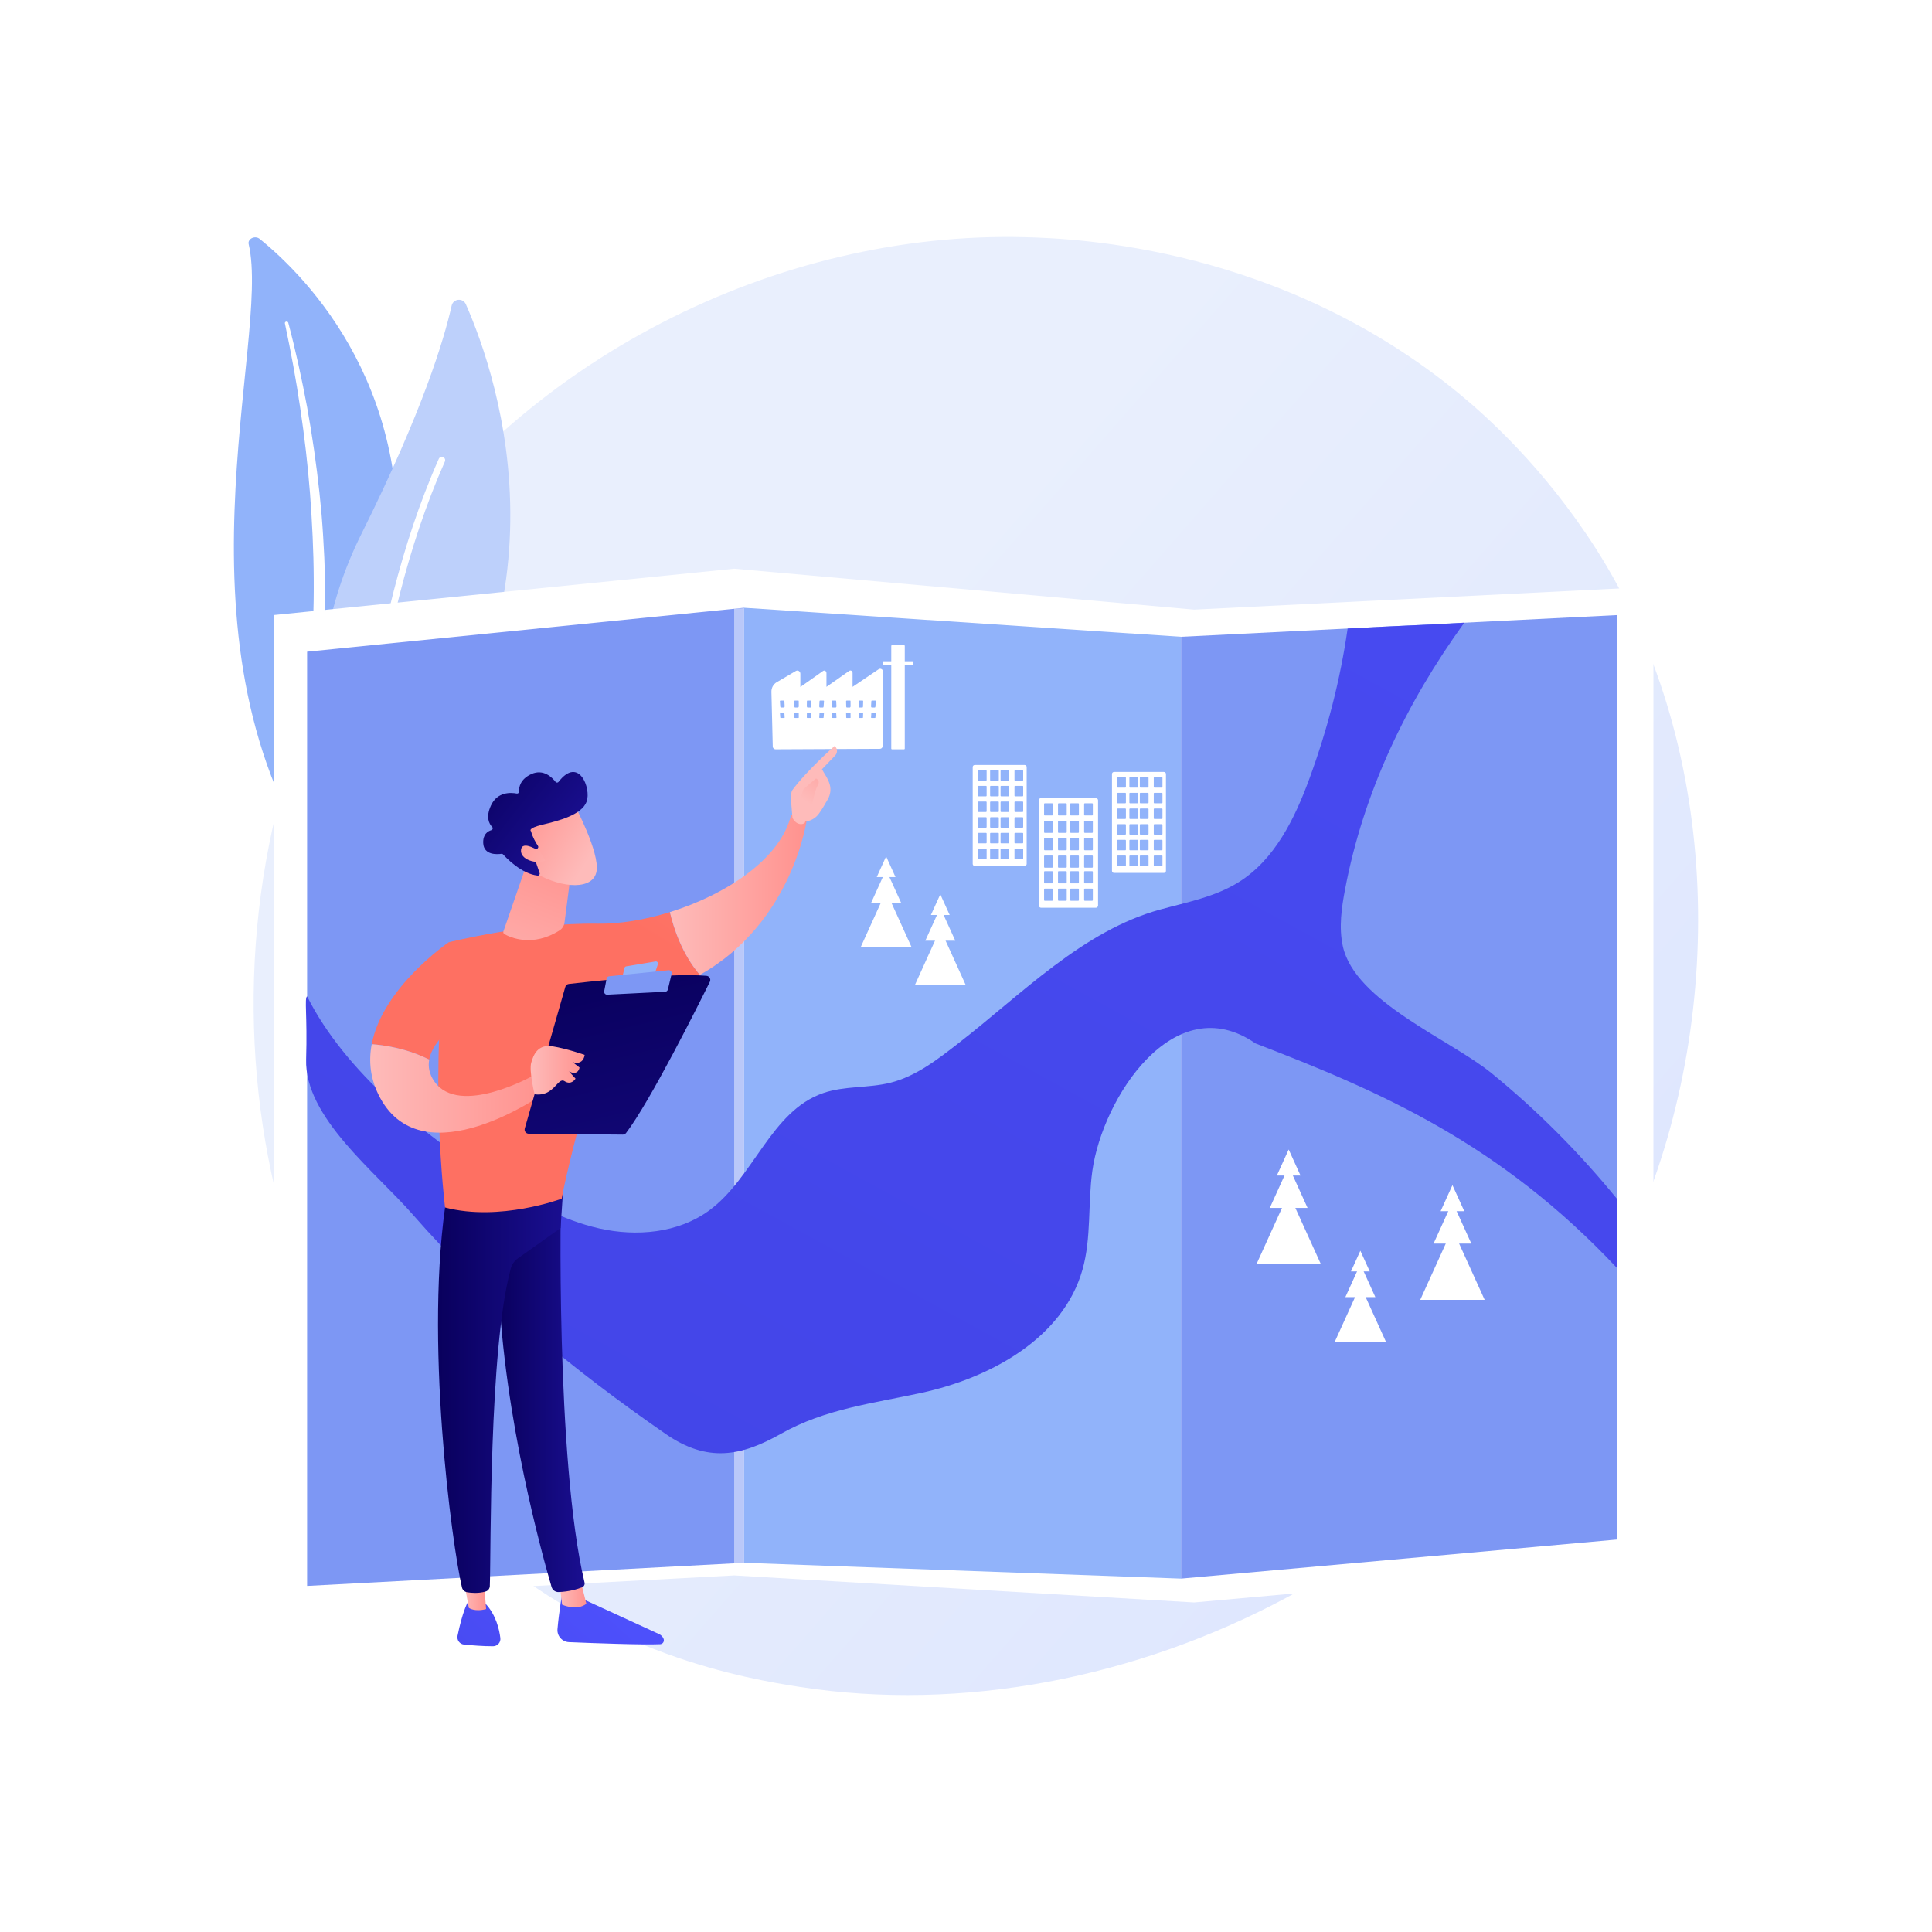 <?xml version="1.0" encoding="utf-8"?>
<!-- Generator: Adobe Illustrator 27.5.0, SVG Export Plug-In . SVG Version: 6.00 Build 0)  -->
<svg version="1.1" xmlns="http://www.w3.org/2000/svg" xmlns:xlink="http://www.w3.org/1999/xlink" x="0px" y="0px"
	 viewBox="0 0 3710 3710" style="enable-background:new 0 0 3710 3710;" xml:space="preserve">
<g id="Background">
	<g>
		<g>
			<rect style="fill:#FFFFFF;" width="3710" height="3710"/>
		</g>
	</g>
</g>
<g id="Illustration">
	<g>
		<linearGradient id="SVGID_1_" gradientUnits="userSpaceOnUse" x1="3498.501" y1="3292.894" x2="1416.163" y2="1470.85">
			<stop  offset="0" style="stop-color:#DAE3FE"/>
			<stop  offset="1" style="stop-color:#E9EFFD"/>
		</linearGradient>
		<path style="fill:url(#SVGID_1_);" d="M3144.612,2346.625c-269.122,633.674-986,988.662-1607.679,892.906
			c-101.16-15.582-378.492-61.997-624.031-280.967C440.223,2537.03,339.137,1702.338,720.433,1114.111
			c277.517-428.126,774.993-670.816,1247.694-658.677c101.82,2.615,492.035,18.73,834.967,301.504
			c50.37,41.534,161.466,140.23,261.59,296.805C3299.793,1421.411,3320.002,1933.652,3144.612,2346.625z"/>
		<g>
			<path style="fill:#91B3FA;" d="M477.537,468.887c-2.454-10.447,12.241-17.391,21.24-10.093
				c91.378,74.098,310.931,295.988,256.214,683.758c-68.651,486.514,48.716,664.04,194.808,772.326
				c0,0-200.633-50.923-326.862-231.06C313.016,1241.539,521.171,654.632,477.537,468.887z"/>
			<path style="fill:#FFFFFF;" d="M547.076,620.845c11.431,54.161,21.62,108.488,29.493,163.059
				c8.204,54.525,14.49,109.241,18.792,164.047c4.058,54.816,6.925,109.689,7.088,164.585c0.449,54.894-1.834,109.742-4.348,164.804
				c-2.157,55.042-4.692,110.481-0.663,166.313c3.962,55.718,15.691,111.923,38.965,164.611
				c5.818,13.131,11.936,26.222,18.886,38.871c6.682,12.766,14.019,25.279,21.614,37.674c15.335,24.73,32.597,48.624,51.834,71.303
				c38.613,45.28,85.182,85.448,136.483,119.442c5.399,3.578,13.135,2.698,17.28-1.964c4.069-4.578,3.16-11.102-1.987-14.724
				l-0.036-0.026c-12.207-8.573-24.285-17.256-35.873-26.375c-5.88-4.48-11.517-9.176-17.254-13.778
				c-5.528-4.784-11.274-9.385-16.625-14.311c-21.784-19.389-41.965-40.075-60.274-61.947
				c-36.828-43.542-66.311-92.061-88.647-142.361c-10.842-25.267-19.51-51.179-25.839-77.578
				c-6.306-26.406-10.272-53.27-12.465-80.35c-4.393-54.191-2.409-109.082-0.71-164.134c1.616-55.066,2.802-110.412,1.349-165.714
				c-0.64-27.649-1.855-55.285-3.643-82.888c-0.802-13.805-1.913-27.595-2.995-41.384c-1.236-13.78-2.56-27.553-4.013-41.313
				c-5.932-55.034-13.805-109.885-23.674-164.445c-10.172-54.518-22.016-108.785-36.261-162.567c-0.408-1.538-2.18-2.498-3.96-2.147
				C547.863,617.892,546.765,619.354,547.076,620.845z"/>
		</g>
		<g>
			<g>
				<path style="fill:#BDD0FB;" d="M714.247,1633.402c-11.204,11.887-30.907,8.469-37.647-6.411
					c-37.19-82.104-121.347-323.748,17.642-602.136c117.37-235.086,158.672-373.713,173.061-437.943
					c3.043-13.582,21.656-15.385,27.274-2.651C956.562,724.759,1120.231,1202.656,714.247,1633.402z"/>
				<path style="fill:#FFFFFF;" d="M693.896,1624.739c-0.399,0.071-0.809,0.105-1.229,0.098c-3.521-0.054-6.333-2.953-6.279-6.474
					c0.062-3.993,7.831-403.07,156.26-737.313c1.429-3.216,5.197-4.668,8.418-3.241c3.219,1.431,4.669,5.198,3.241,8.419
					c-147.349,331.81-155.105,728.364-155.166,732.33C699.094,1621.66,696.84,1624.211,693.896,1624.739z"/>
			</g>
		</g>
		<g>
			<g>
				<polygon style="fill:#FFFFFF;" points="2293.005,1170.676 1409.874,1092.061 526.742,1180.96 526.742,3072.079 
					1409.874,3025.267 2293.005,3077.164 3175.036,2997.948 3175.036,1126.718 				"/>
				<polygon style="fill:#7D97F4;" points="1428.83,3001.005 589.737,3045.412 589.737,1251.422 1428.83,1167.089 				"/>
				<polygon style="fill:#91B3FA;" points="2267.922,3031.385 1428.83,3001.005 1428.83,1167.089 2267.922,1222.816 				"/>
				<polygon style="fill:#7D97F4;" points="3105.969,2956.238 2267.922,3031.385 2267.922,1222.816 3105.969,1181.115 				"/>
				<polygon style="opacity:0.47;fill:#FFFFFF;" points="1409.831,3001.044 1428.83,3001.044 1428.83,1168.043 1409.831,1168.998 
									"/>
			</g>
			
				<linearGradient id="SVGID_00000178206661555932683510000012007775141564253573_" gradientUnits="userSpaceOnUse" x1="4368.043" y1="-2431.01" x2="650.398" y2="4362.39">
				<stop  offset="0" style="stop-color:#4F52FF"/>
				<stop  offset="1" style="stop-color:#4042E2"/>
			</linearGradient>
			<path style="fill:url(#SVGID_00000178206661555932683510000012007775141564253573_);" d="M589.737,1913.19
				c71.875,144.003,226.047,269.099,362.621,354.247c62.16,38.754,127.108,75.528,198.581,91.57s151.194,8.934,210.379-34.227
				c85.923-62.66,118.75-190.953,219.253-225.714c41.276-14.276,86.849-9.313,129.211-19.942
				c49.687-12.467,91.353-45.275,131.807-76.702c120.255-93.419,238.14-215.353,386.234-255.842
				c51.31-14.028,104.938-24.099,150.131-52.155c70.017-43.467,108.564-122.842,136.854-200.247
				c34.579-94.613,58.596-187.593,73.059-287.283c109.005-5.948,152.438-6.664,223.971-11.145
				c-111.38,154.014-193.333,325.011-228.878,511.726c-6.875,36.116-12.199,73.51-4.377,109.433
				c23.188,106.502,206.072,179.109,285.148,243.531c88.501,72.1,170.217,154.172,242.239,242.875v132.558
				c-225.296-240.151-454.702-339.856-695.019-432.181c-156.401-108.572-293.866,105.114-313.365,244.844
				c-8.791,62.996-1.612,128.3-18.908,189.509c-37.123,131.375-175.937,207.74-309.36,236.65
				c-93.478,20.255-184.775,30.704-269.301,78.373c-76.085,42.909-140.763,56.628-222.073,0.323
				c-176.054-121.912-344.015-259.038-485.089-420.842c-72.488-83.139-208.305-187.082-205.007-298.309
				C590.354,1949.663,584.251,1916.91,589.737,1913.19z"/>
			<g>
				<polygon style="fill:#FFFFFF;" points="2497.362,2257.406 2451.917,2257.406 2474.639,2207.339 				"/>
				<polygon style="fill:#FFFFFF;" points="2510.906,2319.6 2438.372,2319.6 2474.639,2239.689 				"/>
				<polygon style="fill:#FFFFFF;" points="2536.502,2427.632 2412.776,2427.632 2474.639,2291.324 				"/>
			</g>
			<g>
				<polygon style="fill:#FFFFFF;" points="2811.838,2325.855 2766.393,2325.855 2789.116,2275.788 				"/>
				<polygon style="fill:#FFFFFF;" points="2825.383,2388.05 2752.848,2388.05 2789.116,2308.139 				"/>
				<polygon style="fill:#FFFFFF;" points="2850.979,2496.082 2727.253,2496.082 2789.116,2359.774 				"/>
			</g>
			<g>
				<polygon style="fill:#FFFFFF;" points="2630.306,2441.47 2594.263,2441.47 2612.285,2401.761 				"/>
				<polygon style="fill:#FFFFFF;" points="2641.049,2490.798 2583.52,2490.798 2612.285,2427.419 				"/>
				<polygon style="fill:#FFFFFF;" points="2661.349,2576.481 2563.219,2576.481 2612.285,2468.372 				"/>
			</g>
			<g>
				<polygon style="fill:#FFFFFF;" points="1719.635,1684.274 1683.591,1684.274 1701.613,1644.565 				"/>
				<polygon style="fill:#FFFFFF;" points="1730.377,1733.603 1672.848,1733.603 1701.613,1670.223 				"/>
				<polygon style="fill:#FFFFFF;" points="1750.678,1819.286 1652.548,1819.286 1701.613,1711.176 				"/>
			</g>
			<g>
				<polygon style="fill:#FFFFFF;" points="1823.666,1757.086 1787.622,1757.086 1805.644,1717.377 				"/>
				<polygon style="fill:#FFFFFF;" points="1834.408,1806.415 1776.88,1806.415 1805.644,1743.035 				"/>
				<polygon style="fill:#FFFFFF;" points="1854.709,1892.098 1756.579,1892.098 1805.644,1783.988 				"/>
			</g>
			<g>
				<path style="fill:#FFFFFF;" d="M1695.357,1288.541c-0.344-3.649-5.09-5.484-7.942-3.525l-50.229,33.94v-26.366
					c0-3.975-3.432-6.385-6.516-4.25l-43.632,30.616v-26.159c0-4.026-3.49-6.462-6.607-4.29l-43.541,30.748v-25.634
					c0-4.519-4.844-7.394-8.495-5.238l-37.189,21.847c-6.169,3.643-10.035,10.745-9.846,18.378l2.546,104.979
					c0.073,2.959,2.453,5.31,5.345,5.296l200.51-0.937c2.858-0.014,5.175-2.416,5.184-5.358l0.442-143.484
					C1695.386,1288.913,1695.374,1288.725,1695.357,1288.541z M1506.492,1378.418c-0.206,0.11-0.489,0.308-0.785,0.308h-6.22
					c-0.587,0-1.069-0.388-1.092-0.692l-0.774-10.102c-0.012-0.155,0.098,0.385,0.304,0.274c0.206-0.112,0.491,0.491,0.788,0.491
					h6.377c0.59,0,1.074-0.478,1.093-0.173l0.617,9.792C1506.809,1378.469,1506.698,1378.308,1506.492,1378.418z M1506.492,1357.465
					c-0.206,0.11-0.489,1.202-0.785,1.202h-6.22c-0.587,0-1.069-1.283-1.092-1.588l-0.774-10.673
					c-0.012-0.154,0.098-0.551,0.304-0.663c0.206-0.111,0.491-0.448,0.788-0.448h6.377c0.59,0,1.074,0.361,1.093,0.667l0.617,10.569
					C1506.809,1356.685,1506.698,1357.354,1506.492,1357.465z M1533.574,1378.423c-0.205,0.107-0.484,0.303-0.775,0.303h-6.221
					c-0.598,0-1.085-0.397-1.093-0.707l-0.27-10.103c-0.004-0.152,0.109,0.392,0.315,0.284c0.205-0.109,0.486,0.496,0.778,0.496
					h6.378c0.601,0,1.089-0.469,1.093-0.158l0.113,9.792C1533.893,1378.482,1533.779,1378.316,1533.574,1378.423z M1533.574,1357.47
					c-0.205,0.107-0.484,1.197-0.775,1.197h-6.221c-0.598,0-1.085-1.293-1.093-1.602l-0.27-10.674
					c-0.004-0.152,0.109-0.545,0.315-0.653c0.205-0.108,0.486-0.443,0.778-0.443h6.378c0.601,0,1.089,0.37,1.093,0.682l0.113,10.569
					C1533.893,1356.697,1533.779,1357.363,1533.574,1357.47z M1557.713,1378.033c-0.01,0.309-0.496,0.693-1.093,0.693h-6.221
					c-0.292,0-0.571-0.208-0.776-0.315c-0.205-0.107-0.319-0.31-0.317-0.462l0.174-9.355c0.005-0.311,0.493,0.103,1.093,0.103h6.378
					c0.293,0,0.574-0.661,0.78-0.552c0.206,0.108,0.318,0.002,0.313,0.155L1557.713,1378.033z M1557.713,1357.08
					c-0.01,0.309-0.496,1.587-1.093,1.587h-6.221c-0.292,0-0.571-1.104-0.776-1.211c-0.205-0.107-0.319-0.882-0.317-1.034
					l0.174-10.291c0.005-0.311,0.493-0.837,1.093-0.837h6.378c0.293,0,0.574,0.179,0.78,0.287c0.206,0.109,0.318,0.781,0.313,0.933
					L1557.713,1357.08z M1581.534,1378.046c-0.024,0.304-0.505,0.68-1.092,0.68h-6.22c-0.296,0-0.579-0.209-0.785-0.32
					c-0.206-0.11-0.317-0.316-0.307-0.47l0.618-9.355c0.019-0.306,0.502,0.116,1.093,0.116h6.377c0.297,0,0.582-0.648,0.788-0.536
					s0.316-0.026,0.304,0.128L1581.534,1378.046z M1581.534,1357.093c-0.024,0.304-0.505,1.574-1.092,1.574h-6.22
					c-0.296,0-0.579-1.105-0.785-1.215c-0.206-0.111-0.317-0.889-0.307-1.042l0.618-10.292c0.019-0.306,0.502-0.823,1.093-0.823
					h6.377c0.297,0,0.582,0.131,0.788,0.242c0.206,0.112,0.316,0.81,0.304,0.964L1581.534,1357.093z M1605.987,1378.418
					c-0.206,0.11-0.489,0.308-0.785,0.308h-6.22c-0.587,0-1.069-0.388-1.092-0.692l-0.774-10.102
					c-0.012-0.155,0.098,0.385,0.304,0.274c0.206-0.112,0.491,0.491,0.788,0.491h6.377c0.59,0,1.074-0.478,1.093-0.173l0.617,9.792
					C1606.303,1378.469,1606.193,1378.308,1605.987,1378.418z M1605.987,1357.465c-0.206,0.11-0.489,1.202-0.785,1.202h-6.22
					c-0.587,0-1.069-1.283-1.092-1.588l-0.774-10.673c-0.012-0.154,0.098-0.551,0.304-0.663c0.206-0.111,0.491-0.448,0.788-0.448
					h6.377c0.59,0,1.074,0.361,1.093,0.667l0.617,10.569C1606.303,1356.685,1606.193,1357.354,1605.987,1357.465z
					 M1633.069,1378.423c-0.205,0.107-0.484,0.303-0.775,0.303h-6.222c-0.598,0-1.085-0.397-1.093-0.707l-0.27-10.103
					c-0.004-0.152,0.109,0.392,0.315,0.284c0.205-0.109,0.486,0.496,0.778,0.496h6.378c0.601,0,1.089-0.469,1.093-0.158l0.113,9.792
					C1633.389,1378.482,1633.274,1378.316,1633.069,1378.423z M1633.069,1357.47c-0.205,0.107-0.484,1.197-0.775,1.197h-6.222
					c-0.598,0-1.085-1.293-1.093-1.602l-0.27-10.674c-0.004-0.152,0.109-0.545,0.315-0.653c0.205-0.108,0.486-0.443,0.778-0.443
					h6.378c0.601,0,1.089,0.37,1.093,0.682l0.113,10.569C1633.389,1356.697,1633.274,1357.363,1633.069,1357.47z M1657.208,1378.033
					c-0.01,0.309-0.497,0.693-1.093,0.693h-6.221c-0.292,0-0.571-0.208-0.776-0.315c-0.205-0.107-0.319-0.31-0.317-0.462
					l0.174-9.355c0.005-0.311,0.493,0.103,1.093,0.103h6.378c0.293,0,0.574-0.661,0.779-0.552c0.206,0.108,0.319,0.002,0.314,0.155
					L1657.208,1378.033z M1657.208,1357.08c-0.01,0.309-0.497,1.587-1.093,1.587h-6.221c-0.292,0-0.571-1.104-0.776-1.211
					c-0.205-0.107-0.319-0.882-0.317-1.034l0.174-10.291c0.005-0.311,0.493-0.837,1.093-0.837h6.378
					c0.293,0,0.574,0.179,0.779,0.287c0.206,0.109,0.319,0.781,0.314,0.933L1657.208,1357.08z M1681.029,1378.046
					c-0.023,0.304-0.505,0.68-1.092,0.68h-6.22c-0.296,0-0.579-0.209-0.785-0.32c-0.206-0.11-0.317-0.316-0.307-0.47l0.618-9.355
					c0.019-0.306,0.502,0.116,1.093,0.116h6.377c0.297,0,0.582-0.648,0.788-0.536c0.206,0.112,0.316-0.026,0.304,0.128
					L1681.029,1378.046z M1681.029,1357.093c-0.023,0.304-0.505,1.574-1.092,1.574h-6.22c-0.296,0-0.579-1.105-0.785-1.215
					c-0.206-0.111-0.317-0.889-0.307-1.042l0.618-10.292c0.019-0.306,0.502-0.823,1.093-0.823h6.377
					c0.297,0,0.582,0.131,0.788,0.242c0.206,0.112,0.316,0.81,0.304,0.964L1681.029,1357.093z"/>
				<path style="fill:#FFFFFF;" d="M1736.168,1438.883h-23.436c-0.69,0-1.25-0.56-1.25-1.25v-197.388c0-0.69,0.56-1.25,1.25-1.25
					h23.436c0.69,0,1.25,0.56,1.25,1.25v197.388C1737.418,1438.324,1736.859,1438.883,1736.168,1438.883z"/>
				<path style="fill:#FFFFFF;" d="M1753.188,1277.089h-57.36c-0.243,0-0.441-0.197-0.441-0.441v-6.413
					c0-0.243,0.197-0.441,0.441-0.441h57.36c0.243,0,0.441,0.197,0.441,0.441v6.413
					C1753.628,1276.891,1753.431,1277.089,1753.188,1277.089z"/>
			</g>
			<path style="fill:#FFFFFF;" d="M1971.506,1472.947c0-2.184-1.77-3.954-3.954-3.954h-95.732c-2.184,0-3.954,1.77-3.954,3.954
				v185.998c0,2.184,1.77,3.954,3.954,3.954h95.732c2.184,0,3.954-1.77,3.954-3.954V1472.947z M1894.613,1648.372
				c0,0.637-0.516,1.153-1.153,1.153h-14.409c-0.637,0-1.153-0.516-1.153-1.153v-17.752c0-0.637,0.516-1.154,1.153-1.154h14.409
				c0.637,0,1.153,0.516,1.153,1.154V1648.372z M1894.613,1618.285c0,0.636-0.516,1.153-1.153,1.153h-14.409
				c-0.637,0-1.153-0.516-1.153-1.153v-17.754c0-0.637,0.516-1.153,1.153-1.153h14.409c0.637,0,1.153,0.516,1.153,1.153V1618.285z
				 M1894.613,1588.195c0,0.637-0.516,1.154-1.153,1.154h-14.409c-0.637,0-1.153-0.516-1.153-1.154v-17.752
				c0-0.637,0.516-1.154,1.153-1.154h14.409c0.637,0,1.153,0.516,1.153,1.154V1588.195z M1894.613,1558.107
				c0,0.637-0.516,1.153-1.153,1.153h-14.409c-0.637,0-1.153-0.516-1.153-1.153v-17.754c0-0.637,0.516-1.153,1.153-1.153h14.409
				c0.637,0,1.153,0.516,1.153,1.153V1558.107z M1894.613,1528.017c0,0.637-0.516,1.154-1.153,1.154h-14.409
				c-0.637,0-1.153-0.516-1.153-1.154v-17.752c0-0.637,0.516-1.153,1.153-1.153h14.409c0.637,0,1.153,0.516,1.153,1.153V1528.017z
				 M1894.613,1497.929c0,0.637-0.516,1.153-1.153,1.153h-14.409c-0.637,0-1.153-0.516-1.153-1.153v-17.754
				c0-0.636,0.516-1.153,1.153-1.153h14.409c0.637,0,1.153,0.516,1.153,1.153V1497.929z M1918.015,1648.372
				c0,0.637-0.516,1.153-1.153,1.153h-14.41c-0.637,0-1.153-0.516-1.153-1.153v-17.752c0-0.637,0.516-1.154,1.153-1.154h14.41
				c0.637,0,1.153,0.516,1.153,1.154V1648.372z M1918.015,1618.285c0,0.636-0.516,1.153-1.153,1.153h-14.41
				c-0.637,0-1.153-0.516-1.153-1.153v-17.754c0-0.637,0.516-1.153,1.153-1.153h14.41c0.637,0,1.153,0.516,1.153,1.153V1618.285z
				 M1918.015,1588.195c0,0.637-0.516,1.154-1.153,1.154h-14.41c-0.637,0-1.153-0.516-1.153-1.154v-17.752
				c0-0.637,0.516-1.154,1.153-1.154h14.41c0.637,0,1.153,0.516,1.153,1.154V1588.195z M1918.015,1558.107
				c0,0.637-0.516,1.153-1.153,1.153h-14.41c-0.637,0-1.153-0.516-1.153-1.153v-17.754c0-0.637,0.516-1.153,1.153-1.153h14.41
				c0.637,0,1.153,0.516,1.153,1.153V1558.107z M1918.015,1528.017c0,0.637-0.516,1.154-1.153,1.154h-14.41
				c-0.637,0-1.153-0.516-1.153-1.154v-17.752c0-0.637,0.516-1.153,1.153-1.153h14.41c0.637,0,1.153,0.516,1.153,1.153V1528.017z
				 M1918.015,1497.929c0,0.637-0.516,1.153-1.153,1.153h-14.41c-0.637,0-1.153-0.516-1.153-1.153v-17.754
				c0-0.636,0.516-1.153,1.153-1.153h14.41c0.637,0,1.153,0.516,1.153,1.153V1497.929z M1938.074,1648.372
				c0,0.637-0.516,1.153-1.153,1.153h-14.409c-0.637,0-1.153-0.516-1.153-1.153v-17.752c0-0.637,0.516-1.154,1.153-1.154h14.409
				c0.637,0,1.153,0.516,1.153,1.154V1648.372z M1938.074,1618.285c0,0.636-0.516,1.153-1.153,1.153h-14.409
				c-0.637,0-1.153-0.516-1.153-1.153v-17.754c0-0.637,0.516-1.153,1.153-1.153h14.409c0.637,0,1.153,0.516,1.153,1.153V1618.285z
				 M1938.074,1588.195c0,0.637-0.516,1.154-1.153,1.154h-14.409c-0.637,0-1.153-0.516-1.153-1.154v-17.752
				c0-0.637,0.516-1.154,1.153-1.154h14.409c0.637,0,1.153,0.516,1.153,1.154V1588.195z M1938.074,1558.107
				c0,0.637-0.516,1.153-1.153,1.153h-14.409c-0.637,0-1.153-0.516-1.153-1.153v-17.754c0-0.637,0.516-1.153,1.153-1.153h14.409
				c0.637,0,1.153,0.516,1.153,1.153V1558.107z M1938.074,1528.017c0,0.637-0.516,1.154-1.153,1.154h-14.409
				c-0.637,0-1.153-0.516-1.153-1.154v-17.752c0-0.637,0.516-1.153,1.153-1.153h14.409c0.637,0,1.153,0.516,1.153,1.153V1528.017z
				 M1938.074,1497.929c0,0.637-0.516,1.153-1.153,1.153h-14.409c-0.637,0-1.153-0.516-1.153-1.153v-17.754
				c0-0.636,0.516-1.153,1.153-1.153h14.409c0.637,0,1.153,0.516,1.153,1.153V1497.929z M1964.82,1648.372
				c0,0.637-0.516,1.153-1.153,1.153h-14.41c-0.637,0-1.153-0.516-1.153-1.153v-17.752c0-0.637,0.516-1.154,1.153-1.154h14.41
				c0.637,0,1.153,0.516,1.153,1.154V1648.372z M1964.82,1618.285c0,0.636-0.516,1.153-1.153,1.153h-14.41
				c-0.637,0-1.153-0.516-1.153-1.153v-17.754c0-0.637,0.516-1.153,1.153-1.153h14.41c0.637,0,1.153,0.516,1.153,1.153V1618.285z
				 M1964.82,1588.195c0,0.637-0.516,1.154-1.153,1.154h-14.41c-0.637,0-1.153-0.516-1.153-1.154v-17.752
				c0-0.637,0.516-1.154,1.153-1.154h14.41c0.637,0,1.153,0.516,1.153,1.154V1588.195z M1964.82,1558.107
				c0,0.637-0.516,1.153-1.153,1.153h-14.41c-0.637,0-1.153-0.516-1.153-1.153v-17.754c0-0.637,0.516-1.153,1.153-1.153h14.41
				c0.637,0,1.153,0.516,1.153,1.153V1558.107z M1964.82,1528.017c0,0.637-0.516,1.154-1.153,1.154h-14.41
				c-0.637,0-1.153-0.516-1.153-1.154v-17.752c0-0.637,0.516-1.153,1.153-1.153h14.41c0.637,0,1.153,0.516,1.153,1.153V1528.017z
				 M1964.82,1497.929c0,0.637-0.516,1.153-1.153,1.153h-14.409c-0.637,0-1.153-0.516-1.153-1.153v-17.754
				c0-0.636,0.516-1.153,1.153-1.153h14.409c0.637,0,1.153,0.516,1.153,1.153V1497.929z"/>
			<path style="fill:#FFFFFF;" d="M2238.963,1486.319c0-2.184-1.77-3.954-3.954-3.954h-95.732c-2.184,0-3.954,1.77-3.954,3.954
				v185.998c0,2.184,1.77,3.954,3.954,3.954h95.732c2.184,0,3.954-1.77,3.954-3.954V1486.319z M2162.069,1661.745
				c0,0.637-0.516,1.154-1.153,1.154h-14.41c-0.637,0-1.153-0.516-1.153-1.154v-17.752c0-0.637,0.516-1.154,1.153-1.154h14.41
				c0.637,0,1.153,0.516,1.153,1.154V1661.745z M2162.069,1631.657c0,0.637-0.516,1.153-1.153,1.153h-14.41
				c-0.637,0-1.153-0.516-1.153-1.153v-17.754c0-0.636,0.516-1.152,1.153-1.152h14.41c0.637,0,1.153,0.516,1.153,1.152V1631.657z
				 M2162.069,1601.568c0,0.637-0.516,1.153-1.153,1.153h-14.41c-0.637,0-1.153-0.516-1.153-1.153v-17.752
				c0-0.637,0.516-1.154,1.153-1.154h14.41c0.637,0,1.153,0.516,1.153,1.154V1601.568z M2162.069,1571.48
				c0,0.636-0.516,1.153-1.153,1.153h-14.41c-0.637,0-1.153-0.516-1.153-1.153v-17.754c0-0.637,0.516-1.153,1.153-1.153h14.41
				c0.637,0,1.153,0.516,1.153,1.153V1571.48z M2162.069,1541.39c0,0.637-0.516,1.154-1.153,1.154h-14.41
				c-0.637,0-1.153-0.516-1.153-1.154v-17.752c0-0.637,0.516-1.154,1.153-1.154h14.41c0.637,0,1.153,0.516,1.153,1.154V1541.39z
				 M2162.069,1511.302c0,0.637-0.516,1.153-1.153,1.153h-14.41c-0.637,0-1.153-0.516-1.153-1.153v-17.754
				c0-0.636,0.516-1.153,1.153-1.153h14.41c0.637,0,1.153,0.516,1.153,1.153V1511.302z M2185.472,1661.745
				c0,0.637-0.516,1.154-1.153,1.154h-14.409c-0.637,0-1.153-0.516-1.153-1.154v-17.752c0-0.637,0.516-1.154,1.153-1.154h14.409
				c0.637,0,1.153,0.516,1.153,1.154V1661.745z M2185.472,1631.657c0,0.637-0.516,1.153-1.153,1.153h-14.409
				c-0.637,0-1.153-0.516-1.153-1.153v-17.754c0-0.636,0.516-1.152,1.153-1.152h14.409c0.637,0,1.153,0.516,1.153,1.152V1631.657z
				 M2185.472,1601.568c0,0.637-0.516,1.153-1.153,1.153h-14.409c-0.637,0-1.153-0.516-1.153-1.153v-17.752
				c0-0.637,0.516-1.154,1.153-1.154h14.409c0.637,0,1.153,0.516,1.153,1.154V1601.568z M2185.472,1571.48
				c0,0.636-0.516,1.153-1.153,1.153h-14.409c-0.637,0-1.153-0.516-1.153-1.153v-17.754c0-0.637,0.516-1.153,1.153-1.153h14.409
				c0.637,0,1.153,0.516,1.153,1.153V1571.48z M2185.472,1541.39c0,0.637-0.516,1.154-1.153,1.154h-14.409
				c-0.637,0-1.153-0.516-1.153-1.154v-17.752c0-0.637,0.516-1.154,1.153-1.154h14.409c0.637,0,1.153,0.516,1.153,1.154V1541.39z
				 M2185.472,1511.302c0,0.637-0.516,1.153-1.153,1.153h-14.409c-0.637,0-1.153-0.516-1.153-1.153v-17.754
				c0-0.636,0.516-1.153,1.153-1.153h14.409c0.637,0,1.153,0.516,1.153,1.153V1511.302z M2205.531,1661.745
				c0,0.637-0.517,1.154-1.153,1.154h-14.41c-0.637,0-1.153-0.516-1.153-1.154v-17.752c0-0.637,0.517-1.154,1.153-1.154h14.41
				c0.637,0,1.153,0.516,1.153,1.154V1661.745z M2205.531,1631.657c0,0.637-0.517,1.153-1.153,1.153h-14.41
				c-0.637,0-1.153-0.516-1.153-1.153v-17.754c0-0.636,0.517-1.152,1.153-1.152h14.41c0.637,0,1.153,0.516,1.153,1.152V1631.657z
				 M2205.531,1601.568c0,0.637-0.517,1.153-1.153,1.153h-14.41c-0.637,0-1.153-0.516-1.153-1.153v-17.752
				c0-0.637,0.517-1.154,1.153-1.154h14.41c0.637,0,1.153,0.516,1.153,1.154V1601.568z M2205.531,1571.48
				c0,0.636-0.517,1.153-1.153,1.153h-14.41c-0.637,0-1.153-0.516-1.153-1.153v-17.754c0-0.637,0.517-1.153,1.153-1.153h14.41
				c0.637,0,1.153,0.516,1.153,1.153V1571.48z M2205.531,1541.39c0,0.637-0.517,1.154-1.153,1.154h-14.41
				c-0.637,0-1.153-0.516-1.153-1.154v-17.752c0-0.637,0.517-1.154,1.153-1.154h14.41c0.637,0,1.153,0.516,1.153,1.154V1541.39z
				 M2205.531,1511.302c0,0.637-0.517,1.153-1.153,1.153h-14.41c-0.637,0-1.153-0.516-1.153-1.153v-17.754
				c0-0.636,0.517-1.153,1.153-1.153h14.41c0.637,0,1.153,0.516,1.153,1.153V1511.302z M2232.277,1661.745
				c0,0.637-0.516,1.154-1.153,1.154h-14.41c-0.637,0-1.153-0.516-1.153-1.154v-17.752c0-0.637,0.516-1.154,1.153-1.154h14.41
				c0.637,0,1.153,0.516,1.153,1.154V1661.745z M2232.277,1631.657c0,0.637-0.516,1.153-1.153,1.153h-14.41
				c-0.637,0-1.153-0.516-1.153-1.153v-17.754c0-0.636,0.516-1.152,1.153-1.152h14.41c0.637,0,1.153,0.516,1.153,1.152V1631.657z
				 M2232.277,1601.568c0,0.637-0.516,1.153-1.153,1.153h-14.41c-0.637,0-1.153-0.516-1.153-1.153v-17.752
				c0-0.637,0.516-1.154,1.153-1.154h14.41c0.637,0,1.153,0.516,1.153,1.154V1601.568z M2232.277,1571.48
				c0,0.636-0.516,1.153-1.153,1.153h-14.41c-0.637,0-1.153-0.516-1.153-1.153v-17.754c0-0.637,0.516-1.153,1.153-1.153h14.41
				c0.637,0,1.153,0.516,1.153,1.153V1571.48z M2232.277,1541.39c0,0.637-0.516,1.154-1.153,1.154h-14.41
				c-0.637,0-1.153-0.516-1.153-1.154v-17.752c0-0.637,0.516-1.154,1.153-1.154h14.41c0.637,0,1.153,0.516,1.153,1.154V1541.39z
				 M2232.277,1511.302c0,0.637-0.516,1.153-1.153,1.153h-14.409c-0.637,0-1.153-0.516-1.153-1.153v-17.754
				c0-0.636,0.516-1.153,1.153-1.153h14.409c0.637,0,1.153,0.516,1.153,1.153V1511.302z"/>
			<path style="fill:#FFFFFF;" d="M2108.578,1536.824c0-2.381-1.93-4.31-4.311-4.31h-105.048c-2.381,0-4.31,1.93-4.31,4.31v202.001
				c0,2.381,1.93,4.31,4.31,4.31h105.048c2.381,0,4.311-1.93,4.311-4.31V1536.824z M2021.654,1728.505
				c0,0.695-0.563,1.258-1.257,1.258h-14.201c-0.694,0-1.257-0.563-1.257-1.258v-20.887c0-0.695,0.563-1.258,1.257-1.258h14.201
				c0.694,0,1.257,0.563,1.257,1.258V1728.505z M2021.654,1695.074c0,0.694-0.563,1.257-1.257,1.257h-14.201
				c-0.694,0-1.257-0.563-1.257-1.257v-20.889c0-0.694,0.563-1.257,1.257-1.257h14.201c0.694,0,1.257,0.563,1.257,1.257V1695.074z
				 M2021.654,1664.984c0,0.695-0.563,1.258-1.257,1.258h-14.201c-0.694,0-1.257-0.563-1.257-1.258v-20.887
				c0-0.694,0.563-1.258,1.257-1.258h14.201c0.694,0,1.257,0.563,1.257,1.258V1664.984z M2021.654,1631.553
				c0,0.694-0.563,1.257-1.257,1.257h-14.201c-0.694,0-1.257-0.563-1.257-1.257v-20.889c0-0.694,0.563-1.257,1.257-1.257h14.201
				c0.694,0,1.257,0.563,1.257,1.257V1631.553z M2021.654,1598.12c0,0.695-0.563,1.258-1.257,1.258h-14.201
				c-0.694,0-1.257-0.563-1.257-1.258v-20.887c0-0.694,0.563-1.258,1.257-1.258h14.201c0.694,0,1.257,0.563,1.257,1.258V1598.12z
				 M2021.654,1564.689c0,0.694-0.563,1.256-1.257,1.256h-14.201c-0.694,0-1.257-0.563-1.257-1.256V1543.8
				c0-0.694,0.563-1.256,1.257-1.256h14.201c0.694,0,1.257,0.563,1.257,1.256V1564.689z M2048.4,1728.505
				c0,0.695-0.563,1.258-1.257,1.258h-14.202c-0.694,0-1.257-0.563-1.257-1.258v-20.887c0-0.695,0.563-1.258,1.257-1.258h14.202
				c0.694,0,1.257,0.563,1.257,1.258V1728.505z M2048.4,1695.074c0,0.694-0.563,1.257-1.257,1.257h-14.202
				c-0.694,0-1.257-0.563-1.257-1.257v-20.889c0-0.694,0.563-1.257,1.257-1.257h14.202c0.694,0,1.257,0.563,1.257,1.257V1695.074z
				 M2048.4,1664.984c0,0.695-0.563,1.258-1.257,1.258h-14.202c-0.694,0-1.257-0.563-1.257-1.258v-20.887
				c0-0.694,0.563-1.258,1.257-1.258h14.202c0.694,0,1.257,0.563,1.257,1.258V1664.984z M2048.4,1631.553
				c0,0.694-0.563,1.257-1.257,1.257h-14.202c-0.694,0-1.257-0.563-1.257-1.257v-20.889c0-0.694,0.563-1.257,1.257-1.257h14.202
				c0.694,0,1.257,0.563,1.257,1.257V1631.553z M2048.4,1598.12c0,0.695-0.563,1.258-1.257,1.258h-14.202
				c-0.694,0-1.257-0.563-1.257-1.258v-20.887c0-0.694,0.563-1.258,1.257-1.258h14.202c0.694,0,1.257,0.563,1.257,1.258V1598.12z
				 M2048.4,1564.689c0,0.694-0.563,1.256-1.257,1.256h-14.202c-0.694,0-1.257-0.563-1.257-1.256V1543.8
				c0-0.694,0.563-1.256,1.257-1.256h14.202c0.694,0,1.257,0.563,1.257,1.256V1564.689z M2071.802,1728.505
				c0,0.695-0.563,1.258-1.257,1.258h-14.201c-0.694,0-1.257-0.563-1.257-1.258v-20.887c0-0.695,0.563-1.258,1.257-1.258h14.201
				c0.694,0,1.257,0.563,1.257,1.258V1728.505z M2071.802,1695.074c0,0.694-0.563,1.257-1.257,1.257h-14.201
				c-0.694,0-1.257-0.563-1.257-1.257v-20.889c0-0.694,0.563-1.257,1.257-1.257h14.201c0.694,0,1.257,0.563,1.257,1.257V1695.074z
				 M2071.802,1664.984c0,0.695-0.563,1.258-1.257,1.258h-14.201c-0.694,0-1.257-0.563-1.257-1.258v-20.887
				c0-0.694,0.563-1.258,1.257-1.258h14.201c0.694,0,1.257,0.563,1.257,1.258V1664.984z M2071.802,1631.553
				c0,0.694-0.563,1.257-1.257,1.257h-14.201c-0.694,0-1.257-0.563-1.257-1.257v-20.889c0-0.694,0.563-1.257,1.257-1.257h14.201
				c0.694,0,1.257,0.563,1.257,1.257V1631.553z M2071.802,1598.12c0,0.695-0.563,1.258-1.257,1.258h-14.201
				c-0.694,0-1.257-0.563-1.257-1.258v-20.887c0-0.694,0.563-1.258,1.257-1.258h14.201c0.694,0,1.257,0.563,1.257,1.258V1598.12z
				 M2071.802,1564.689c0,0.694-0.563,1.256-1.257,1.256h-14.201c-0.694,0-1.257-0.563-1.257-1.256V1543.8
				c0-0.694,0.563-1.256,1.257-1.256h14.201c0.694,0,1.257,0.563,1.257,1.256V1564.689z M2098.548,1728.505
				c0,0.695-0.563,1.258-1.257,1.258h-14.202c-0.694,0-1.257-0.563-1.257-1.258v-20.887c0-0.695,0.563-1.258,1.257-1.258h14.202
				c0.694,0,1.257,0.563,1.257,1.258V1728.505z M2098.548,1695.074c0,0.694-0.563,1.257-1.257,1.257h-14.202
				c-0.694,0-1.257-0.563-1.257-1.257v-20.889c0-0.694,0.563-1.257,1.257-1.257h14.202c0.694,0,1.257,0.563,1.257,1.257V1695.074z
				 M2098.548,1664.984c0,0.695-0.563,1.258-1.257,1.258h-14.202c-0.694,0-1.257-0.563-1.257-1.258v-20.887
				c0-0.694,0.563-1.258,1.257-1.258h14.202c0.694,0,1.257,0.563,1.257,1.258V1664.984z M2098.548,1631.553
				c0,0.694-0.563,1.257-1.257,1.257h-14.202c-0.694,0-1.257-0.563-1.257-1.257v-20.889c0-0.694,0.563-1.257,1.257-1.257h14.202
				c0.694,0,1.257,0.563,1.257,1.257V1631.553z M2098.548,1598.12c0,0.695-0.563,1.258-1.257,1.258h-14.202
				c-0.694,0-1.257-0.563-1.257-1.258v-20.887c0-0.694,0.563-1.258,1.257-1.258h14.202c0.694,0,1.257,0.563,1.257,1.258V1598.12z
				 M2098.548,1564.689c0,0.694-0.563,1.256-1.257,1.256h-14.201c-0.695,0-1.257-0.563-1.257-1.256V1543.8
				c0-0.694,0.563-1.256,1.257-1.256h14.201c0.694,0,1.257,0.563,1.257,1.256V1564.689z"/>
		</g>
		<g>
			
				<linearGradient id="SVGID_00000071531054944886284930000011356014532899537310_" gradientUnits="userSpaceOnUse" x1="2185.234" y1="3013.707" x2="1605.724" y2="3644.053" gradientTransform="matrix(1 0 0 1 -922.583 0)">
				<stop  offset="0" style="stop-color:#4F52FF"/>
				<stop  offset="1" style="stop-color:#4042E2"/>
			</linearGradient>
			<path style="fill:url(#SVGID_00000071531054944886284930000011356014532899537310_);" d="M1079.467,3060.664
				c0,0-6.001,33.976-8.944,67.608c-1.15,13.145,8.983,24.557,22.167,25.106c44.788,1.865,140.593,5.493,174.971,3.959
				c5.168-0.23,8.547-5.521,6.634-10.328c-1.603-4.028-4.694-7.284-8.633-9.094l-158.251-72.732L1079.467,3060.664z"/>
			
				<linearGradient id="SVGID_00000127740250797821627170000000423851982776093601_" gradientUnits="userSpaceOnUse" x1="1997.134" y1="3060.524" x2="2048.609" y2="3060.524" gradientTransform="matrix(1 0 0 1 -922.583 0)">
				<stop  offset="0" style="stop-color:#FEBBBA"/>
				<stop  offset="1" style="stop-color:#FF928E"/>
			</linearGradient>
			<path style="fill:url(#SVGID_00000127740250797821627170000000423851982776093601_);" d="M1074.551,3040.701l4.822,40.64
				c0,0,27.721,12.905,46.653-1.627l-11.48-45.289L1074.551,3040.701z"/>
			
				<linearGradient id="SVGID_00000158011912680296935310000005249324592834412733_" gradientUnits="userSpaceOnUse" x1="1875.074" y1="2666.929" x2="2045.276" y2="2666.929" gradientTransform="matrix(1 0 0 1 -922.583 0)">
				<stop  offset="0" style="stop-color:#09005D"/>
				<stop  offset="1" style="stop-color:#1A0F91"/>
			</linearGradient>
			<path style="fill:url(#SVGID_00000158011912680296935310000005249324592834412733_);" d="M1078.174,2276.663
				c-2.083,10.613-11.18,529.604,44.297,762.181c0.905,3.795-1.019,7.707-4.631,9.182c-8.509,3.477-25.19,8.51-45.181,9.182
				c-6.191,0.208-11.741-3.816-13.488-9.759c-15.858-53.961-91.845-324.324-101.758-582.594c-11.076-288.591,0-9.826,0-9.826
				l6.496-178.389L1078.174,2276.663z"/>
			
				<linearGradient id="SVGID_00000143619459459816243560000014351882484850525058_" gradientUnits="userSpaceOnUse" x1="2055.231" y1="2894.187" x2="1475.719" y2="3524.535" gradientTransform="matrix(1 0 0 1 -922.583 0)">
				<stop  offset="0" style="stop-color:#4F52FF"/>
				<stop  offset="1" style="stop-color:#4042E2"/>
			</linearGradient>
			<path style="fill:url(#SVGID_00000143619459459816243560000014351882484850525058_);" d="M897.426,3078.389
				c0,0-9.553,17.152-18.802,62.729c-1.67,8.231,4.081,16.109,12.439,16.931c14.789,1.454,37.557,3.324,55.794,3.198
				c8.407-0.058,14.969-7.378,13.955-15.724c-2.02-16.636-8.313-43.93-27.755-65.204L897.426,3078.389z"/>
			
				<linearGradient id="SVGID_00000088831925427966438070000018211156283517149588_" gradientUnits="userSpaceOnUse" x1="1811.618" y1="3057.884" x2="1856.062" y2="3057.884" gradientTransform="matrix(1 0 0 1 -922.583 0)">
				<stop  offset="0" style="stop-color:#FEBBBA"/>
				<stop  offset="1" style="stop-color:#FF928E"/>
			</linearGradient>
			<path style="fill:url(#SVGID_00000088831925427966438070000018211156283517149588_);" d="M889.035,3026.117l11.267,61.458
				c0,0,11.14,8.286,33.177,2.279l-5.378-66.125L889.035,3026.117z"/>
			
				<linearGradient id="SVGID_00000039098610685270838860000001324169961429181319_" gradientUnits="userSpaceOnUse" x1="1763.715" y1="2661.36" x2="2005.347" y2="2661.36" gradientTransform="matrix(1 0 0 1 -922.583 0)">
				<stop  offset="0" style="stop-color:#09005D"/>
				<stop  offset="1" style="stop-color:#1A0F91"/>
			</linearGradient>
			<path style="fill:url(#SVGID_00000039098610685270838860000001324169961429181319_);" d="M858.598,2292.589
				c-45.372,273.824,9.842,676.779,28.464,755.647c1.14,4.828,5.037,8.528,9.931,9.339c8.312,1.378,21.997,2.502,35.488-1.416
				c4.648-1.35,7.914-5.543,8.104-10.38c2.498-63.763-1.998-455.202,40.278-609.9c2.143-7.84,6.93-14.677,13.554-19.386
				l82.056-58.334l6.291-94.293L858.598,2292.589z"/>
			<g>
				
					<linearGradient id="SVGID_00000004521691289600836710000014260737809430823098_" gradientUnits="userSpaceOnUse" x1="1552.146" y1="1104.113" x2="1160.811" y2="1745.721">
					<stop  offset="0" style="stop-color:#FF928E"/>
					<stop  offset="1" style="stop-color:#FE7062"/>
				</linearGradient>
				<path style="fill:url(#SVGID_00000004521691289600836710000014260737809430823098_);" d="M1147.71,1773.745
					c-135.972-2.246-286.001,35.702-286.001,35.702c-40.53,236.493-7.087,509.271-7.087,509.271
					c105.266,27.606,224.012-16.878,224.012-16.878c17.496-98.848,99.127-377.041,99.127-377.041
					c66.436-8.246,121.163-27.413,166.233-52.754c-34.378-39.849-50.584-90.555-57.624-120.529
					C1238.296,1766.459,1189.649,1774.439,1147.71,1773.745z"/>
				
					<linearGradient id="SVGID_00000006679272828366660150000006555873404961301680_" gradientUnits="userSpaceOnUse" x1="2208.953" y1="1717.604" x2="2471.93" y2="1717.604" gradientTransform="matrix(1 0 0 1 -922.583 0)">
					<stop  offset="0" style="stop-color:#FEBBBA"/>
					<stop  offset="1" style="stop-color:#FF928E"/>
				</linearGradient>
				<path style="fill:url(#SVGID_00000006679272828366660150000006555873404961301680_);" d="M1549.347,1573.467
					c-13.357-16.133-30.262-8.501-30.262-8.501c-20.009,84.522-124.926,153.054-232.714,186.552
					c7.039,29.974,23.246,80.68,57.624,120.529C1522.877,1771.468,1549.347,1573.467,1549.347,1573.467z"/>
			</g>
			<g>
				
					<linearGradient id="SVGID_00000175297254094521199060000008159689733511841950_" gradientUnits="userSpaceOnUse" x1="8034.431" y1="1673.523" x2="8210.895" y2="2075.018" gradientTransform="matrix(-1 0 0 1 9525.194 0)">
					<stop  offset="0" style="stop-color:#FEBBBA"/>
					<stop  offset="1" style="stop-color:#FF928E"/>
				</linearGradient>
				<path style="fill:url(#SVGID_00000175297254094521199060000008159689733511841950_);" d="M1546.104,1577.569
					c1.398,4.443-14.787,11.208-24.317-6.964c-0.333-8.709-5.63-46.021-0.426-53.115c27.717-37.788,81.455-85.157,81.455-85.157
					c9.082,8.961,1.6,17.765,1.6,17.765l-26.068,27.157c5.452,9.853,12.103,18.171,15.22,30.089
					c2.361,9.026,0.917,18.671-3.642,26.886c-4.576,8.244-10.819,18.96-16.721,27.347
					C1562.034,1577.45,1546.104,1577.569,1546.104,1577.569z"/>
				
					<linearGradient id="SVGID_00000175316118721373820130000003695248204560849571_" gradientUnits="userSpaceOnUse" x1="2470.668" y1="1539.811" x2="2544.299" y2="1426.603" gradientTransform="matrix(1 0 0 1 -922.583 0)">
					<stop  offset="0" style="stop-color:#FEBBBA"/>
					<stop  offset="1" style="stop-color:#FF928E"/>
				</linearGradient>
				<path style="fill:url(#SVGID_00000175316118721373820130000003695248204560849571_);" d="M1566.946,1494.875l-23.756,20.138
					l-7.458,20.051l21.181,23.497c0,0,7.121-39.783,12.414-48.394C1574.62,1501.557,1571.875,1497.394,1566.946,1494.875z"/>
			</g>
			
				<linearGradient id="SVGID_00000094615874388914059470000017849825734127647126_" gradientUnits="userSpaceOnUse" x1="1394.909" y1="1008.209" x2="1003.574" y2="1649.816">
				<stop  offset="0" style="stop-color:#FF928E"/>
				<stop  offset="1" style="stop-color:#FE7062"/>
			</linearGradient>
			<path style="fill:url(#SVGID_00000094615874388914059470000017849825734127647126_);" d="M913.862,1941.108l-52.153-131.661
				c0,0-127.005,86.294-147.891,195.707c23.997,1.767,67.665,8.009,110.408,29.591
				C833.618,1983.083,913.862,1941.108,913.862,1941.108z"/>
			
				<linearGradient id="SVGID_00000171712595601299318440000017046499207919645343_" gradientUnits="userSpaceOnUse" x1="1633.506" y1="2090.104" x2="1966.305" y2="2090.104" gradientTransform="matrix(1 0 0 1 -922.583 0)">
				<stop  offset="0" style="stop-color:#FEBBBA"/>
				<stop  offset="1" style="stop-color:#FF928E"/>
			</linearGradient>
			<path style="fill:url(#SVGID_00000171712595601299318440000017046499207919645343_);" d="M1024.851,2064.997
				c0,0-142.594,80.588-190.708,11.775c-9.99-14.288-12.378-28.488-9.917-42.026c-42.743-21.582-86.41-27.824-110.408-29.591
				c-6.298,32.984-2.969,68.065,16.414,103.52c84.279,154.169,313.49-8.52,313.49-8.52L1024.851,2064.997z"/>
			<g>
				
					<linearGradient id="SVGID_00000093138667596593637670000016465855153245427602_" gradientUnits="userSpaceOnUse" x1="2066.989" y1="1853.494" x2="2249.983" y2="2615.972" gradientTransform="matrix(1 0 0 1 -922.583 0)">
					<stop  offset="0" style="stop-color:#09005D"/>
					<stop  offset="1" style="stop-color:#1A0F91"/>
				</linearGradient>
				<path style="fill:url(#SVGID_00000093138667596593637670000016465855153245427602_);" d="M1007.718,2166.948l77.823-271.775
					c0.883-3.085,3.516-5.335,6.703-5.707c14.1-1.645,54.957-6.263,102.13-10.254c56.822-4.806,122.808-8.701,162.24-5.388
					c5.606,0.471,8.993,6.4,6.501,11.443c-22.423,45.365-114.659,229.899-160.847,290.35c-1.53,2.003-3.896,3.173-6.417,3.15
					l-180.562-1.68C1010.035,2177.04,1006.272,2172,1007.718,2166.948z"/>
				<path style="fill:#91B3FA;" d="M1202.446,1855.651l56.423-9.401c3.005-0.501,5.466,2.371,4.511,5.264l-5.585,16.925
					c-0.486,1.473-1.771,2.539-3.309,2.745l-54.296,7.253c-2.809,0.375-5.125-2.177-4.479-4.937l3.458-14.776
					C1199.541,1857.131,1200.834,1855.92,1202.446,1855.651z"/>
				<path style="fill:#7D97F4;" d="M1160.198,1903.418l4.648-24.211c0.466-2.428,2.471-4.263,4.931-4.513l113.961-11.564
					c3.836-0.389,6.907,3.126,6.007,6.875l-7.246,30.17c-0.58,2.414-2.681,4.158-5.16,4.282l-111.363,5.606
					C1162.351,1910.245,1159.514,1906.982,1160.198,1903.418z"/>
				
					<linearGradient id="SVGID_00000052817934450620172130000002852271617294454179_" gradientUnits="userSpaceOnUse" x1="1941.596" y1="2055.21" x2="2045.276" y2="2055.21" gradientTransform="matrix(1 0 0 1 -922.583 0)">
					<stop  offset="0" style="stop-color:#FEBBBA"/>
					<stop  offset="1" style="stop-color:#FF928E"/>
				</linearGradient>
				<path style="fill:url(#SVGID_00000052817934450620172130000002852271617294454179_);" d="M1026.52,2101.288
					c0,0-10.841-44.577-6.468-60.392c4.373-15.815,12.845-36.149,41.087-31.63c28.241,4.519,61.554,16.415,61.554,16.415
					s-1.683,20.6-23.146,13.954l13.309,10.298c0,0-1.902,16.494-20.032,7.682l12.379,13.658c0,0-7.786,13.547-21.124,4.858
					S1064.347,2106.656,1026.52,2101.288z"/>
			</g>
			
				<linearGradient id="SVGID_00000175318532799754632870000001823733448538370451_" gradientUnits="userSpaceOnUse" x1="955.867" y1="1951.26" x2="1078.728" y2="1637.281">
				<stop  offset="0" style="stop-color:#FEBBBA"/>
				<stop  offset="1" style="stop-color:#FF928E"/>
			</linearGradient>
			<path style="fill:url(#SVGID_00000175318532799754632870000001823733448538370451_);" d="M1009.982,1663.358l-43.264,125.117
				c-0.717,2.073,0.135,4.368,2.055,5.429c11.794,6.521,54.283,25.368,105.486-7.096c5.334-3.382,8.965-8.898,9.775-15.161
				l14.01-108.289H1009.982z"/>
			<g>
				
					<linearGradient id="SVGID_00000029034845707108354650000012857496763884868259_" gradientUnits="userSpaceOnUse" x1="-3927.729" y1="-216.741" x2="-3976.898" y2="-378.913" gradientTransform="matrix(0.746 -0.666 0.666 0.746 4203.752 -803.173)">
					<stop  offset="0" style="stop-color:#FEBBBA"/>
					<stop  offset="1" style="stop-color:#FF928E"/>
				</linearGradient>
				<path style="fill:url(#SVGID_00000029034845707108354650000012857496763884868259_);" d="M1104.119,1547.496
					c0,0,47.509,89.43,41.419,125.555c-6.09,36.125-64.969,33.531-116.384,4.192l-35.928-96.564L1104.119,1547.496z"/>
				
					<linearGradient id="SVGID_00000150084213800513206280000007377544098890996409_" gradientUnits="userSpaceOnUse" x1="-3972.089" y1="-499.301" x2="-3930.96" y2="-264.709" gradientTransform="matrix(0.746 -0.666 0.666 0.746 4203.752 -803.173)">
					<stop  offset="0" style="stop-color:#09005D"/>
					<stop  offset="1" style="stop-color:#1A0F91"/>
				</linearGradient>
				<path style="fill:url(#SVGID_00000150084213800513206280000007377544098890996409_);" d="M1031.426,1629.82
					c2.09-0.926,2.86-3.482,1.609-5.394c-3.806-5.815-10.941-17.677-13.217-28.063c0,0-8.541-5.47,21.738-12.717
					c30.278-7.247,75.431-18.496,84.921-44.269c9.253-25.127-15.059-88.318-53.847-37.969c-1.476,1.916-4.367,1.958-5.84,0.041
					c-6.359-8.276-23.076-25.454-46.285-15.04c-21.719,9.745-24.166,25.661-23.868,33.683c0.088,2.36-2.022,4.194-4.341,3.752
					c-10.982-2.094-37.333-3.893-49.633,23.14c-10.131,22.266-3.546,34.871,2.451,41.035c1.943,1.997,1.091,5.286-1.573,6.101
					c-7.217,2.209-16.536,8.329-15.604,25.237c1.29,23.375,27.425,21.316,34.865,20.25c1.219-0.175,2.447,0.244,3.273,1.157
					c6.38,7.06,35.126,37.039,66.237,40.653c2.694,0.313,4.782-2.347,3.9-4.912l-13.464-39.138c-0.625-1.818,0.244-3.812,2.002-4.59
					L1031.426,1629.82z"/>
				
					<linearGradient id="SVGID_00000048492355343943848760000008406709068190743986_" gradientUnits="userSpaceOnUse" x1="-3977.992" y1="-217.496" x2="-4022.23" y2="-363.405" gradientTransform="matrix(0.746 -0.666 0.666 0.746 4203.752 -803.173)">
					<stop  offset="0" style="stop-color:#FEBBBA"/>
					<stop  offset="1" style="stop-color:#FF928E"/>
				</linearGradient>
				<path style="fill:url(#SVGID_00000048492355343943848760000008406709068190743986_);" d="M1036.838,1635.375
					c0,0-33.826-23.208-36.298-3.664c-2.471,19.544,30.461,28.309,46.773,21.023L1036.838,1635.375z"/>
			</g>
		</g>
	</g>
</g>
</svg>
